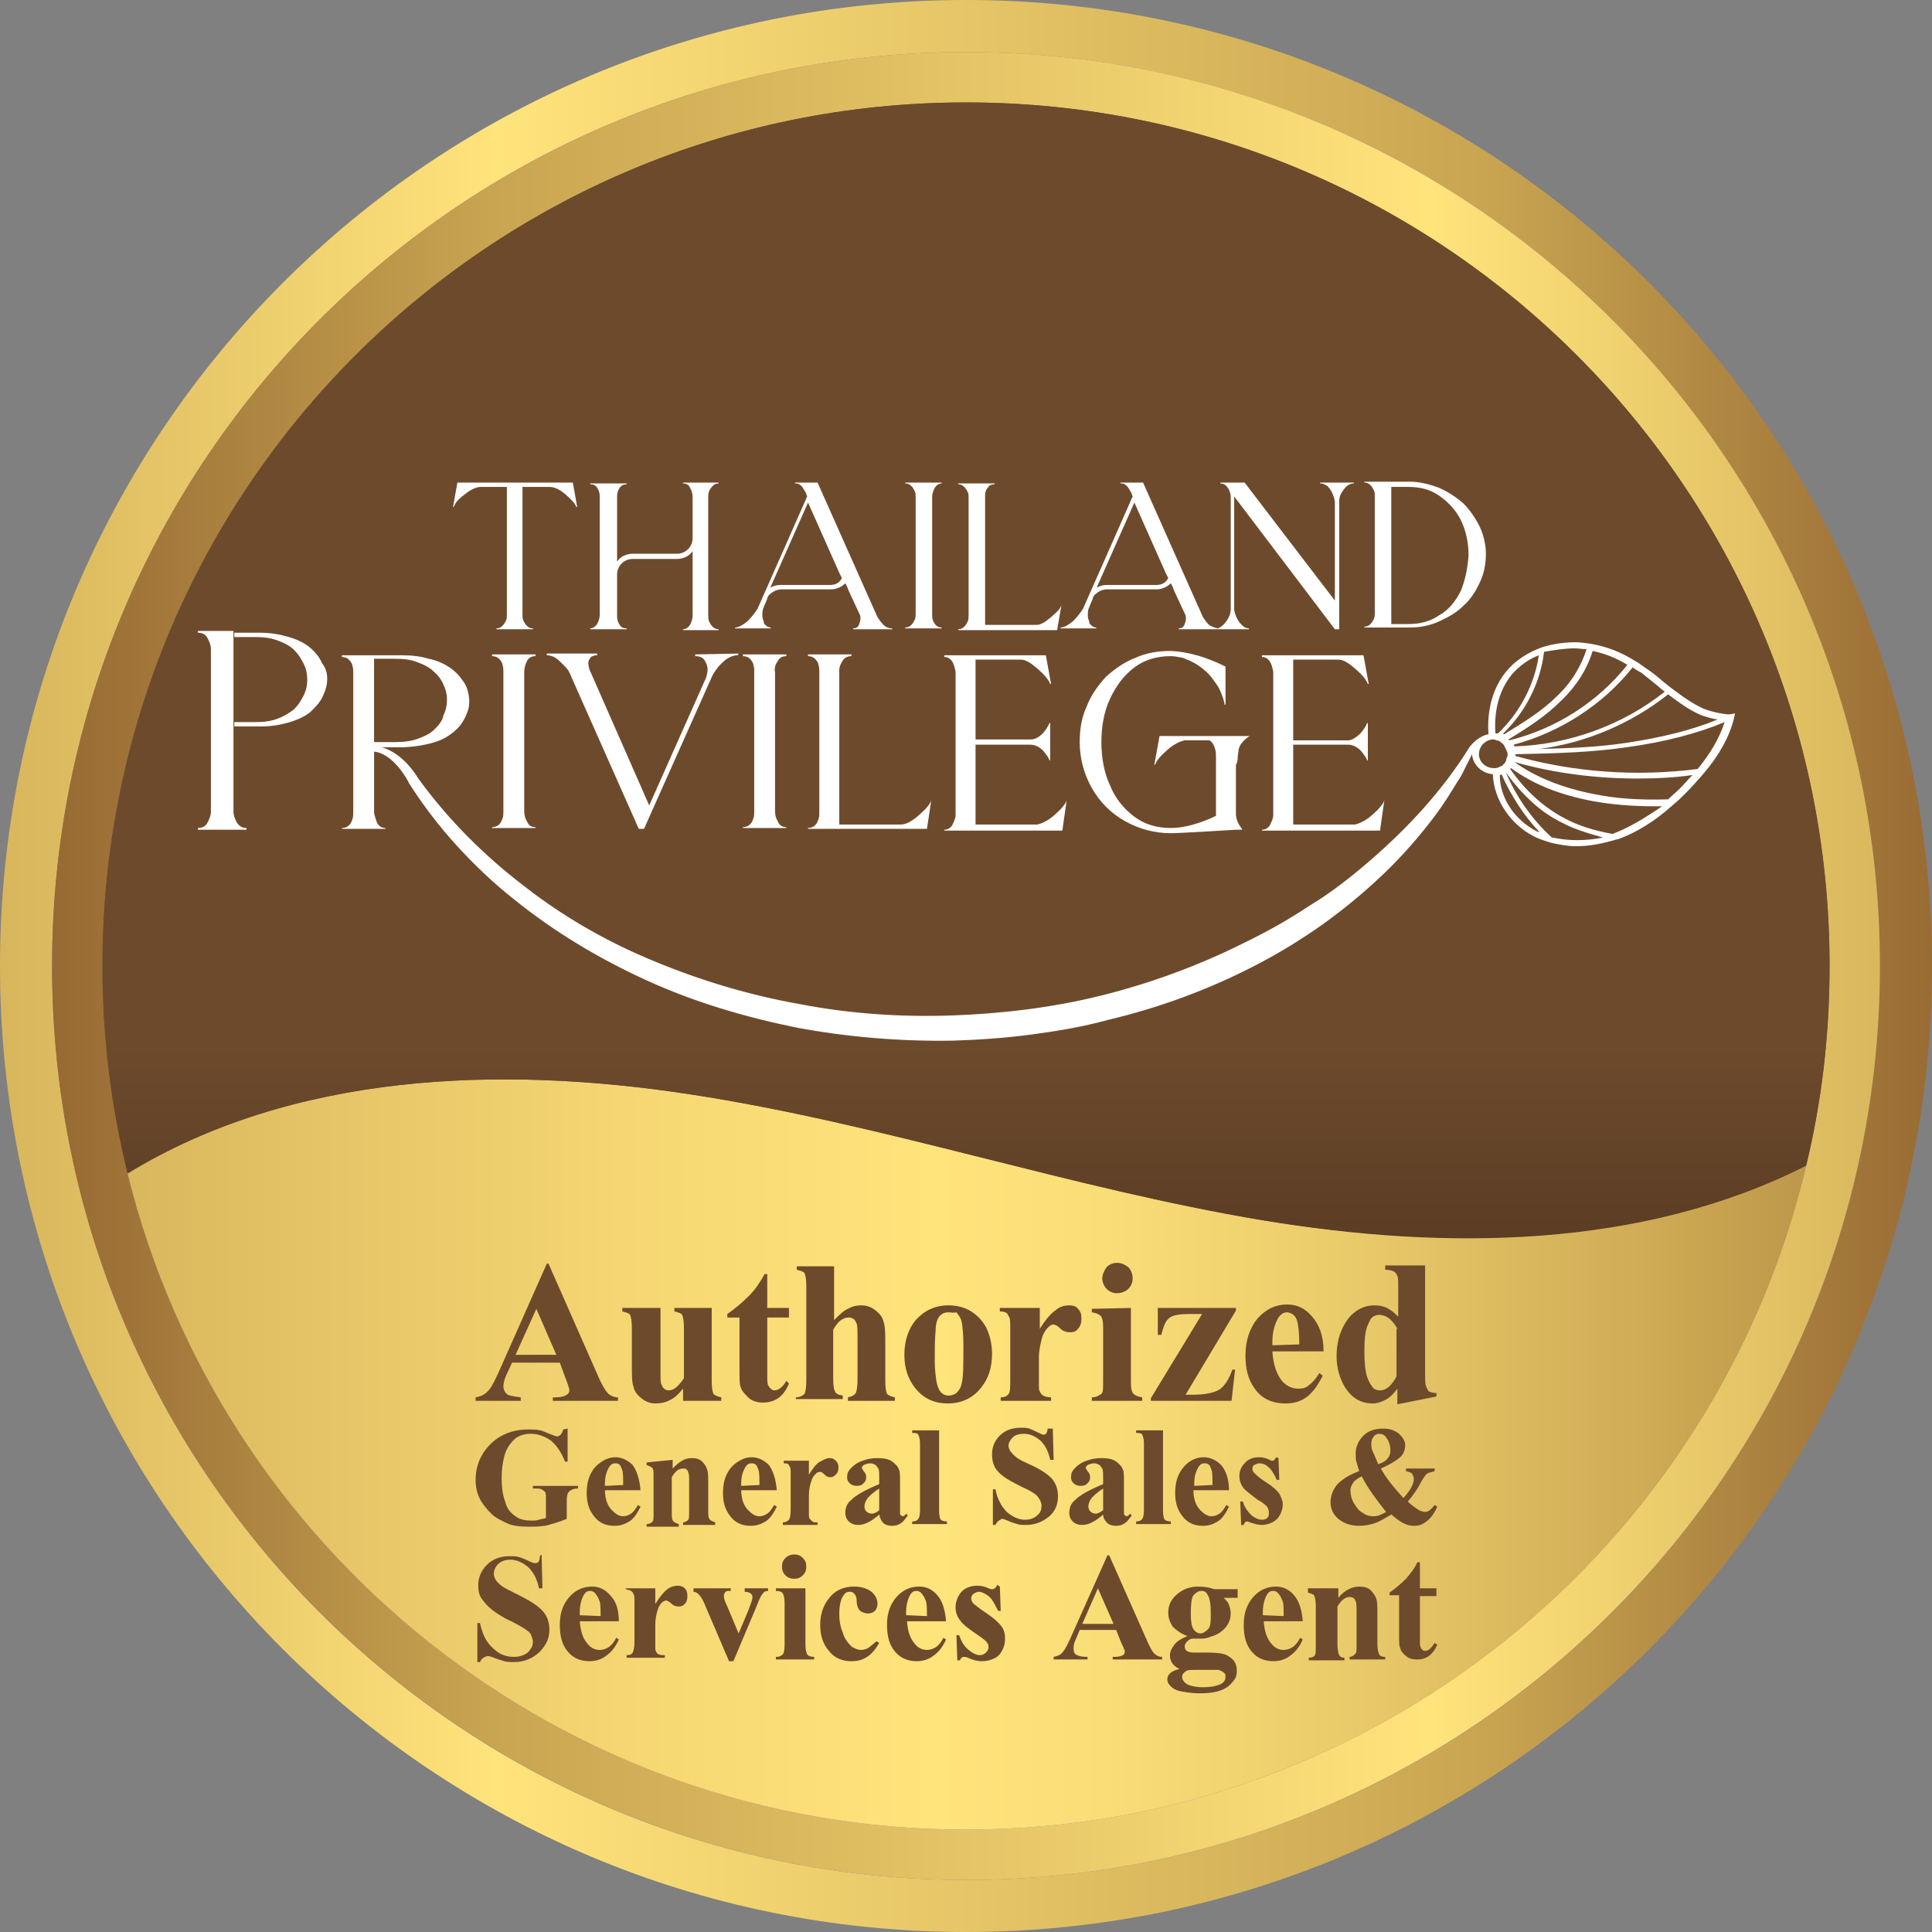 <?xml version="1.0" encoding="utf-8"?>
<!-- Generator: Adobe Illustrator 25.2.1, SVG Export Plug-In . SVG Version: 6.00 Build 0)  -->
<svg version="1.1" id="Layer_1" xmlns="http://www.w3.org/2000/svg" xmlns:xlink="http://www.w3.org/1999/xlink" x="0px" y="0px"
	 viewBox="0 0 222.6 222.6" style="enable-background:new 0 0 222.6 222.6;" xml:space="preserve">
<rect x="0" y="0" width="222.6" height="222.6" fill="#808080" stroke="none"/>
<style type="text/css">
	.st0{fill:#6E4A2C;}
	.st1{fill:url(#SVGID_1_);}
	.st2{fill:url(#SVGID_2_);}
	.st3{fill:url(#SVGID_3_);}
	.st4{fill:url(#SVGID_4_);}
	.st5{fill:#FFFFFF;}
</style>
<g>
	<path class="st0" d="M210.8,111.3c0,7.9-0.9,15.6-2.7,23v0c-18.9,9.6-41.6,9.8-62.6,6.3c-22.2-3.7-43.7-11.1-65.9-14.5
		c-22-3.4-45.9-2.5-64.9,9.1c-1.9-7.7-2.9-15.7-2.9-23.9c0-54.9,44.5-99.5,99.5-99.5S210.8,56.3,210.8,111.3z"/>
	
		<linearGradient id="SVGID_1_" gradientUnits="userSpaceOnUse" x1="271.479" y1="109.183" x2="-46.395" y2="109.183" gradientTransform="matrix(1 0 0 -1 0 220.475)">
		<stop  offset="2.200000e-02" style="stop-color:#723D1D"/>
		<stop  offset="0.316" style="stop-color:#C9A551"/>
		<stop  offset="0.674" style="stop-color:#FFE37B"/>
		<stop  offset="0.921" style="stop-color:#C9A551"/>
		<stop  offset="1" style="stop-color:#723D1D"/>
	</linearGradient>
	<path class="st1" d="M111.3,0C49.8,0,0,49.8,0,111.3s49.8,111.3,111.3,111.3s111.3-49.8,111.3-111.3S172.8,0,111.3,0z M111.3,216.6
		C53.1,216.6,6,169.5,6,111.3S53.1,6,111.3,6s105.3,47.2,105.3,105.3S169.5,216.6,111.3,216.6z"/>
	
		<linearGradient id="SVGID_2_" gradientUnits="userSpaceOnUse" x1="-38.395" y1="109.183" x2="262.948" y2="109.183" gradientTransform="matrix(1 0 0 -1 0 220.475)">
		<stop  offset="2.200000e-02" style="stop-color:#723D1D"/>
		<stop  offset="0.316" style="stop-color:#C9A551"/>
		<stop  offset="0.674" style="stop-color:#FFE37B"/>
		<stop  offset="0.921" style="stop-color:#C9A551"/>
		<stop  offset="1" style="stop-color:#723D1D"/>
	</linearGradient>
	<path class="st2" d="M111.3,6C53.1,6,6,53.1,6,111.3s47.2,105.3,105.3,105.3s105.3-47.2,105.3-105.3S169.5,6,111.3,6z M208.1,134.3
		c-10.4,43.9-49.8,76.5-96.8,76.5c-46.7,0-85.9-32.2-96.6-75.6c-1.9-7.7-2.9-15.7-2.9-23.9c0-54.9,44.5-99.5,99.5-99.5
		s99.5,44.5,99.5,99.5C210.8,119.2,209.9,126.9,208.1,134.3L208.1,134.3z"/>
	
		<linearGradient id="SVGID_3_" gradientUnits="userSpaceOnUse" x1="-48.724" y1="52.906" x2="291.331" y2="52.906" gradientTransform="matrix(1 0 0 -1 0 220.475)">
		<stop  offset="2.200000e-02" style="stop-color:#723D1D"/>
		<stop  offset="0.101" style="stop-color:#C9A551"/>
		<stop  offset="0.224" style="stop-color:#E0BF63"/>
		<stop  offset="0.371" style="stop-color:#F7D974"/>
		<stop  offset="0.459" style="stop-color:#FFE37B"/>
		<stop  offset="0.518" style="stop-color:#F9DD77"/>
		<stop  offset="0.6" style="stop-color:#EACB6A"/>
		<stop  offset="0.696" style="stop-color:#D0AD56"/>
		<stop  offset="0.719" style="stop-color:#C9A551"/>
		<stop  offset="1" style="stop-color:#723D1D"/>
	</linearGradient>
	<path class="st3" d="M208.1,134.3c-10.4,43.9-49.8,76.5-96.8,76.5c-46.7,0-85.9-32.2-96.6-75.6c19-11.6,42.8-12.5,64.9-9.1
		c22.2,3.4,43.7,10.8,65.9,14.5C166.6,144,189.2,143.8,208.1,134.3z"/>
	<g>
		<g>
			<path class="st0" d="M64.5,157H59l-0.7,1.5c-0.2,0.5-0.3,0.9-0.3,1.2c0,0.4,0.2,0.8,0.5,1c0.2,0.1,0.7,0.2,1.5,0.3v0.4h-5.2V161
				c0.6-0.1,1-0.3,1.4-0.7c0.4-0.4,0.8-1.2,1.3-2.3l5.5-12.4h0.2l5.6,12.7c0.5,1.2,1,2,1.3,2.3c0.3,0.2,0.6,0.4,1.1,0.4v0.4h-7.5
				V161h0.3c0.6,0,1-0.1,1.3-0.3c0.2-0.1,0.3-0.3,0.3-0.5c0-0.1,0-0.3-0.1-0.4c0-0.1-0.1-0.4-0.3-0.9L64.5,157z M64.1,156.1
				l-2.3-5.3l-2.4,5.3H64.1z"/>
			<path class="st0" d="M82,150.7v8.4c0,0.8,0.1,1.3,0.2,1.5c0.2,0.2,0.5,0.3,0.9,0.4v0.4h-4.4V160c-0.5,0.6-1,1.1-1.5,1.3
				c-0.5,0.3-1.1,0.4-1.7,0.4c-0.6,0-1.1-0.2-1.6-0.6c-0.5-0.4-0.8-0.8-0.9-1.3c-0.2-0.5-0.2-1.4-0.2-2.6V153c0-0.8-0.1-1.3-0.2-1.5
				s-0.5-0.3-0.9-0.4v-0.4h4.4v7.3c0,0.8,0,1.3,0.1,1.5c0.1,0.2,0.2,0.4,0.3,0.5c0.2,0.1,0.3,0.2,0.5,0.2c0.3,0,0.5-0.1,0.7-0.2
				c0.3-0.2,0.7-0.6,1.1-1.2V153c0-0.8-0.1-1.3-0.2-1.5s-0.5-0.3-0.9-0.4v-0.4L82,150.7L82,150.7z"/>
			<path class="st0" d="M88.4,146.8v3.9h2.5v1.1h-2.5v6.6c0,0.6,0,1,0.1,1.2c0.1,0.2,0.2,0.3,0.3,0.4c0.1,0.1,0.3,0.2,0.4,0.2
				c0.5,0,1-0.4,1.4-1.1l0.3,0.3c-0.6,1.5-1.6,2.2-3,2.2c-0.7,0-1.3-0.2-1.7-0.6s-0.8-0.8-0.9-1.3c-0.1-0.3-0.1-1-0.1-2.1v-5.8h-1.4
				v-0.4c1-0.7,1.8-1.4,2.5-2.1c0.7-0.7,1.3-1.6,1.8-2.5H88.4z"/>
			<path class="st0" d="M96.1,145.9v6.2c0.6-0.6,1.1-1.1,1.6-1.3c0.5-0.3,1-0.4,1.5-0.4c0.7,0,1.2,0.2,1.7,0.6
				c0.5,0.4,0.8,0.8,0.9,1.3c0.2,0.5,0.2,1.4,0.2,2.6v4.2c0,0.8,0.1,1.3,0.2,1.5c0.2,0.2,0.5,0.3,0.9,0.4v0.4h-5.4V161
				c0.4-0.1,0.7-0.2,0.9-0.5c0.1-0.2,0.2-0.7,0.2-1.5v-4.8c0-0.9,0-1.4-0.1-1.7c-0.1-0.2-0.2-0.4-0.3-0.5c-0.2-0.1-0.3-0.2-0.6-0.2
				c-0.3,0-0.6,0.1-0.9,0.3c-0.3,0.2-0.6,0.6-0.9,1.1v5.7c0,0.8,0.1,1.2,0.2,1.4c0.1,0.3,0.4,0.4,0.9,0.5v0.4h-5.4V161
				c0.4,0,0.8-0.2,1-0.4c0.1-0.2,0.2-0.7,0.2-1.5v-10.9c0-0.8-0.1-1.3-0.2-1.5s-0.5-0.3-0.9-0.4v-0.4H96.1z"/>
			<path class="st0" d="M109.3,150.4c0.9,0,1.8,0.2,2.6,0.7c0.8,0.5,1.4,1.2,1.8,2c0.4,0.9,0.6,1.9,0.6,2.9c0,1.5-0.4,2.8-1.2,3.8
				c-0.9,1.2-2.2,1.9-3.9,1.9c-1.6,0-2.8-0.6-3.7-1.7s-1.3-2.4-1.3-3.9c0-1.5,0.4-2.9,1.3-4C106.5,151,107.7,150.4,109.3,150.4z
				 M109.3,151.2c-0.4,0-0.7,0.1-1,0.4c-0.3,0.3-0.5,0.9-0.5,1.7c-0.1,0.9-0.1,2.1-0.1,3.6c0,0.8,0.1,1.6,0.2,2.3
				c0.1,0.5,0.3,1,0.5,1.2c0.3,0.3,0.6,0.4,0.9,0.4c0.3,0,0.6-0.1,0.9-0.3c0.3-0.3,0.5-0.6,0.6-1.1c0.2-0.7,0.2-2.2,0.2-4.4
				c0-1.3-0.1-2.2-0.2-2.7c-0.1-0.5-0.4-0.8-0.6-1.1C109.9,151.3,109.6,151.2,109.3,151.2z"/>
			<path class="st0" d="M119.8,150.7v2.4c0.7-1.1,1.3-1.8,1.9-2.2c0.5-0.4,1-0.5,1.5-0.5c0.4,0,0.8,0.1,1,0.4
				c0.3,0.3,0.4,0.6,0.4,1.1c0,0.5-0.1,0.9-0.4,1.2c-0.2,0.3-0.5,0.4-0.9,0.4c-0.4,0-0.8-0.1-1.1-0.4c-0.3-0.3-0.5-0.4-0.5-0.4
				c-0.1,0-0.2-0.1-0.3-0.1c-0.2,0-0.4,0.1-0.6,0.3c-0.3,0.3-0.5,0.6-0.7,1.1c-0.2,0.7-0.4,1.6-0.4,2.4v2.5l0,0.6
				c0,0.4,0,0.7,0.1,0.8c0.1,0.2,0.2,0.4,0.4,0.5c0.2,0.1,0.5,0.2,0.9,0.2v0.4h-5.8V161c0.5,0,0.8-0.2,0.9-0.4
				c0.2-0.2,0.2-0.8,0.2-1.7V153c0-0.6,0-1-0.1-1.2c-0.1-0.2-0.2-0.4-0.3-0.5c-0.1-0.1-0.4-0.2-0.8-0.2v-0.4L119.8,150.7
				L119.8,150.7z"/>
			<path class="st0" d="M130.3,150.7v8.5c0,0.8,0.1,1.2,0.3,1.4c0.2,0.2,0.5,0.3,1,0.4v0.4h-5.8V161c0.5,0,0.8-0.2,1.1-0.4
				c0.2-0.2,0.2-0.6,0.2-1.4v-6.2c0-0.8-0.1-1.2-0.3-1.4c-0.2-0.2-0.5-0.3-1-0.4v-0.4L130.3,150.7L130.3,150.7z M128.7,145.5
				c0.5,0,0.9,0.2,1.3,0.5c0.3,0.3,0.5,0.8,0.5,1.3c0,0.5-0.2,0.9-0.5,1.2c-0.3,0.3-0.8,0.5-1.3,0.5c-0.5,0-0.9-0.2-1.2-0.5
				c-0.3-0.3-0.5-0.8-0.5-1.2s0.2-0.9,0.5-1.3C127.8,145.7,128.2,145.5,128.7,145.5z"/>
			<path class="st0" d="M141.9,161.4h-9.3v-0.3l5.9-9.7h-1.7c-0.7,0-1.3,0.1-1.6,0.2c-0.3,0.1-0.6,0.3-0.8,0.6
				c-0.2,0.3-0.4,0.8-0.6,1.6h-0.4v-3.1h9v0.3l-5.8,9.7h0.7c1.5,0,2.5-0.2,3.2-0.6c0.6-0.4,1.1-1.2,1.5-2.3h0.3L141.9,161.4z"/>
			<path class="st0" d="M152.5,155.7h-5.9c0.1,1.4,0.4,2.5,1.1,3.4c0.5,0.6,1.2,0.9,1.9,0.9c0.5,0,0.9-0.1,1.2-0.4
				c0.4-0.3,0.8-0.7,1.2-1.4l0.4,0.3c-0.6,1.2-1.2,2-1.9,2.5c-0.7,0.5-1.5,0.7-2.4,0.7c-1.6,0-2.8-0.6-3.6-1.8c-0.7-1-1-2.2-1-3.7
				c0-1.8,0.5-3.2,1.4-4.3c1-1.1,2.1-1.6,3.4-1.6c1.1,0,2,0.4,2.8,1.3C152,152.6,152.5,153.9,152.5,155.7z M149.7,154.9
				c0-1.2-0.1-2.1-0.2-2.5c-0.1-0.5-0.3-0.8-0.6-1c-0.2-0.1-0.4-0.2-0.6-0.2c-0.4,0-0.7,0.2-1,0.6c-0.4,0.7-0.7,1.6-0.7,2.8v0.4
				L149.7,154.9L149.7,154.9z"/>
			<path class="st0" d="M164.2,145.9v12.3c0,0.8,0,1.3,0.1,1.5c0.1,0.3,0.2,0.4,0.3,0.6c0.2,0.1,0.5,0.2,0.9,0.2v0.4l-4.5,0.9V160
				c-0.5,0.7-1,1.1-1.4,1.3c-0.4,0.2-0.9,0.4-1.4,0.4c-1.4,0-2.4-0.6-3.2-1.8c-0.6-1-1-2.2-1-3.6c0-1.2,0.2-2.2,0.6-3.1
				c0.4-0.9,0.9-1.6,1.6-2.1c0.7-0.5,1.4-0.7,2.2-0.7c0.5,0,1,0.1,1.4,0.3c0.4,0.2,0.8,0.5,1.3,1v-3.2c0-0.8,0-1.3-0.1-1.5
				c-0.1-0.2-0.2-0.4-0.4-0.5s-0.5-0.2-1-0.2v-0.5H164.2z M161,153.1c-0.6-1.1-1.3-1.6-2.1-1.6c-0.3,0-0.5,0.1-0.7,0.2
				c-0.3,0.2-0.5,0.7-0.7,1.2c-0.2,0.6-0.3,1.5-0.3,2.7c0,1.4,0.1,2.3,0.3,3c0.2,0.6,0.5,1.1,0.8,1.4c0.2,0.1,0.4,0.2,0.7,0.2
				c0.7,0,1.3-0.5,1.9-1.6V153.1z"/>
		</g>
		<g>
			<path class="st0" d="M65.4,164.6v3.8h-0.3c-0.4-1-0.9-1.8-1.6-2.4c-0.7-0.5-1.5-0.8-2.3-0.8c-0.8,0-1.5,0.2-2,0.7
				c-0.5,0.5-0.9,1.1-1.1,1.9c-0.2,0.8-0.3,1.6-0.3,2.5c0,1,0.1,1.9,0.4,2.7c0.2,0.8,0.6,1.3,1.2,1.7c0.5,0.4,1.2,0.5,1.9,0.5
				c0.3,0,0.5,0,0.8-0.1c0.3-0.1,0.5-0.1,0.8-0.2v-2.2c0-0.4,0-0.7-0.1-0.8c-0.1-0.1-0.2-0.2-0.4-0.3c-0.2-0.1-0.4-0.1-0.7-0.1h-0.3
				v-0.3h5.2v0.3c-0.4,0-0.7,0.1-0.8,0.2c-0.2,0.1-0.3,0.2-0.4,0.4c0,0.1-0.1,0.3-0.1,0.7v2.2c-0.7,0.3-1.4,0.5-2.1,0.7
				c-0.7,0.2-1.5,0.2-2.3,0.2c-1,0-1.9-0.1-2.5-0.4s-1.3-0.6-1.8-1.1c-0.5-0.5-0.9-1-1.2-1.5c-0.4-0.7-0.6-1.5-0.6-2.4
				c0-1.6,0.6-3,1.7-4.1s2.6-1.7,4.3-1.7c0.5,0,1,0,1.4,0.1c0.2,0,0.6,0.2,1.1,0.4s0.8,0.3,0.9,0.3c0.1,0,0.3-0.1,0.4-0.2
				c0.1-0.1,0.2-0.3,0.3-0.6L65.4,164.6L65.4,164.6z"/>
			<path class="st0" d="M73.8,171.7h-4.1c0,1,0.3,1.8,0.8,2.3c0.4,0.4,0.8,0.7,1.3,0.7c0.3,0,0.6-0.1,0.9-0.3c0.3-0.2,0.5-0.5,0.8-1
				l0.3,0.2c-0.4,0.8-0.8,1.4-1.3,1.7c-0.5,0.3-1,0.5-1.7,0.5c-1.1,0-1.9-0.4-2.5-1.3c-0.5-0.7-0.7-1.5-0.7-2.5c0-1.2,0.3-2.2,1-3
				c0.7-0.7,1.5-1.1,2.3-1.1c0.7,0,1.4,0.3,2,0.9C73.4,169.5,73.7,170.5,73.8,171.7z M71.8,171.1c0-0.8,0-1.4-0.1-1.7
				c-0.1-0.3-0.2-0.6-0.4-0.7c-0.1-0.1-0.3-0.1-0.4-0.1c-0.3,0-0.5,0.1-0.7,0.4c-0.3,0.5-0.5,1.1-0.5,1.9v0.3L71.8,171.1L71.8,171.1
				z"/>
			<path class="st0" d="M77.5,168.2v1c0.4-0.4,0.7-0.7,1.1-0.9c0.3-0.2,0.7-0.3,1.1-0.3c0.5,0,0.9,0.1,1.2,0.4
				c0.3,0.3,0.5,0.6,0.6,1c0.1,0.3,0.1,0.9,0.1,1.7v2.9c0,0.6,0,0.9,0.2,1.1c0.1,0.1,0.3,0.2,0.6,0.3v0.3h-3.7v-0.3
				c0.3,0,0.5-0.2,0.6-0.3c0.1-0.1,0.1-0.5,0.1-1v-3.3c0-0.6,0-1-0.1-1.1c0-0.2-0.1-0.3-0.2-0.4c-0.1-0.1-0.2-0.1-0.4-0.1
				c-0.5,0-0.9,0.3-1.3,1v4c0,0.6,0,0.9,0.2,1.1c0.1,0.1,0.3,0.2,0.6,0.3v0.3h-3.7v-0.3c0.3,0,0.5-0.1,0.7-0.3
				c0.1-0.1,0.1-0.5,0.1-1v-4.2c0-0.6,0-0.9-0.2-1c-0.1-0.1-0.3-0.2-0.6-0.3v-0.3L77.5,168.2L77.5,168.2z"/>
			<path class="st0" d="M89.5,171.7h-4.1c0,1,0.3,1.8,0.8,2.3c0.4,0.4,0.8,0.7,1.3,0.7c0.3,0,0.6-0.1,0.9-0.3c0.3-0.2,0.5-0.5,0.8-1
				l0.3,0.2c-0.4,0.8-0.8,1.4-1.3,1.7c-0.5,0.3-1,0.5-1.7,0.5c-1.1,0-1.9-0.4-2.5-1.3c-0.5-0.7-0.7-1.5-0.7-2.5c0-1.2,0.3-2.2,1-3
				c0.7-0.7,1.5-1.1,2.3-1.1c0.7,0,1.4,0.3,2,0.9C89.1,169.5,89.4,170.5,89.5,171.7z M87.5,171.1c0-0.8,0-1.4-0.1-1.7
				c-0.1-0.3-0.2-0.6-0.4-0.7c-0.1-0.1-0.3-0.1-0.4-0.1c-0.3,0-0.5,0.1-0.7,0.4c-0.3,0.5-0.5,1.1-0.5,1.9v0.3L87.5,171.1L87.5,171.1
				z"/>
			<path class="st0" d="M93.2,168.2v1.7c0.5-0.8,0.9-1.3,1.3-1.5c0.4-0.2,0.7-0.4,1.1-0.4c0.3,0,0.5,0.1,0.7,0.3
				c0.2,0.2,0.3,0.4,0.3,0.8c0,0.4-0.1,0.6-0.3,0.8c-0.2,0.2-0.4,0.3-0.6,0.3c-0.3,0-0.5-0.1-0.7-0.3s-0.3-0.3-0.4-0.3
				c-0.1,0-0.1,0-0.2,0c-0.2,0-0.3,0.1-0.4,0.2c-0.2,0.2-0.4,0.4-0.5,0.8c-0.2,0.5-0.3,1.1-0.3,1.7v1.7l0,0.4c0,0.3,0,0.5,0.1,0.6
				c0.1,0.1,0.2,0.2,0.3,0.3c0.1,0.1,0.3,0.1,0.6,0.1v0.3h-4v-0.3c0.3,0,0.5-0.1,0.7-0.3c0.1-0.1,0.2-0.5,0.2-1.2v-4.1
				c0-0.4,0-0.7-0.1-0.8c-0.1-0.1-0.1-0.3-0.2-0.3c-0.1-0.1-0.3-0.1-0.5-0.1v-0.3H93.2z"/>
			<path class="st0" d="M101.3,174.5c-0.9,0.8-1.7,1.2-2.4,1.2c-0.4,0-0.8-0.1-1.1-0.4c-0.3-0.3-0.4-0.6-0.4-1
				c0-0.6,0.2-1.1,0.7-1.5c0.5-0.5,1.5-1.1,3.2-1.8v-0.7c0-0.6,0-0.9-0.1-1.1c-0.1-0.1-0.2-0.3-0.3-0.4c-0.2-0.1-0.4-0.2-0.6-0.2
				c-0.3,0-0.6,0.1-0.8,0.2c-0.1,0.1-0.2,0.2-0.2,0.3c0,0.1,0.1,0.2,0.2,0.4c0.2,0.2,0.3,0.4,0.3,0.7c0,0.3-0.1,0.5-0.3,0.7
				c-0.2,0.2-0.4,0.3-0.8,0.3c-0.3,0-0.6-0.1-0.8-0.3c-0.2-0.2-0.3-0.4-0.3-0.7c0-0.4,0.1-0.7,0.5-1.1c0.3-0.3,0.7-0.6,1.3-0.8
				c0.5-0.2,1.1-0.3,1.7-0.3c0.7,0,1.3,0.1,1.7,0.4c0.4,0.3,0.7,0.6,0.8,1c0.1,0.2,0.1,0.7,0.1,1.5v2.9c0,0.3,0,0.5,0,0.6
				c0,0.1,0.1,0.2,0.1,0.2c0.1,0,0.1,0.1,0.2,0.1c0.1,0,0.3-0.1,0.4-0.3l0.2,0.2c-0.3,0.4-0.5,0.7-0.8,0.9c-0.3,0.2-0.6,0.3-1,0.3
				c-0.4,0-0.8-0.1-1-0.3C101.5,175.2,101.4,174.9,101.3,174.5z M101.3,174v-2.5c-0.6,0.4-1.1,0.8-1.4,1.2c-0.2,0.3-0.3,0.6-0.3,0.9
				c0,0.2,0.1,0.5,0.3,0.6c0.1,0.1,0.3,0.2,0.6,0.2C100.6,174.4,101,174.3,101.3,174z"/>
			<path class="st0" d="M108.2,164.9v9.2c0,0.5,0.1,0.9,0.2,1c0.1,0.1,0.4,0.2,0.7,0.2v0.3h-4v-0.3c0.3,0,0.6-0.1,0.7-0.3
				c0.1-0.1,0.2-0.4,0.2-1v-7.7c0-0.5-0.1-0.8-0.2-1s-0.4-0.2-0.7-0.2v-0.3H108.2z"/>
			<path class="st0" d="M121.3,164.6l0.1,3.6H121c-0.2-0.9-0.5-1.6-1.1-2.2c-0.6-0.5-1.2-0.8-1.9-0.8c-0.5,0-1,0.1-1.3,0.4
				c-0.3,0.3-0.5,0.6-0.5,1c0,0.2,0.1,0.4,0.2,0.6c0.2,0.2,0.4,0.5,0.7,0.7c0.2,0.2,0.8,0.5,1.7,0.9c1.3,0.6,2.1,1.2,2.5,1.7
				c0.4,0.5,0.6,1.2,0.6,1.9c0,0.9-0.3,1.7-1,2.3c-0.7,0.6-1.6,1-2.7,1c-0.3,0-0.7,0-1-0.1s-0.7-0.2-1.1-0.4
				c-0.3-0.1-0.5-0.2-0.6-0.2c-0.1,0-0.3,0.1-0.4,0.2c-0.2,0.1-0.3,0.3-0.4,0.5h-0.3v-4.1h0.3c0.2,1.1,0.7,2,1.3,2.6
				c0.7,0.6,1.4,0.9,2.1,0.9c0.6,0,1.1-0.2,1.4-0.5c0.4-0.3,0.5-0.7,0.5-1.1c0-0.3-0.1-0.5-0.2-0.7c-0.1-0.2-0.3-0.5-0.6-0.7
				c-0.3-0.2-0.8-0.5-1.5-0.8c-1-0.5-1.7-0.9-2.1-1.2c-0.4-0.3-0.8-0.7-1-1.1c-0.2-0.4-0.3-0.9-0.3-1.4c0-0.9,0.3-1.6,0.9-2.2
				s1.4-0.9,2.4-0.9c0.3,0,0.7,0,1,0.1c0.2,0.1,0.5,0.2,0.9,0.4c0.4,0.2,0.6,0.3,0.7,0.3c0.1,0,0.2,0,0.3-0.1s0.2-0.3,0.2-0.6
				L121.3,164.6L121.3,164.6z"/>
			<path class="st0" d="M127.1,174.5c-0.9,0.8-1.7,1.2-2.4,1.2c-0.4,0-0.8-0.1-1.1-0.4c-0.3-0.3-0.4-0.6-0.4-1
				c0-0.6,0.2-1.1,0.7-1.5c0.5-0.5,1.5-1.1,3.2-1.8v-0.7c0-0.6,0-0.9-0.1-1.1c-0.1-0.1-0.2-0.3-0.3-0.4c-0.2-0.1-0.4-0.2-0.6-0.2
				c-0.3,0-0.6,0.1-0.8,0.2c-0.1,0.1-0.2,0.2-0.2,0.3c0,0.1,0.1,0.2,0.2,0.4c0.2,0.2,0.3,0.4,0.3,0.7c0,0.3-0.1,0.5-0.3,0.7
				s-0.4,0.3-0.8,0.3c-0.3,0-0.6-0.1-0.8-0.3c-0.2-0.2-0.3-0.4-0.3-0.7c0-0.4,0.1-0.7,0.5-1.1c0.3-0.3,0.7-0.6,1.3-0.8
				c0.5-0.2,1.1-0.3,1.7-0.3c0.7,0,1.3,0.1,1.7,0.4c0.4,0.3,0.7,0.6,0.8,1c0.1,0.2,0.1,0.7,0.1,1.5v2.9c0,0.3,0,0.5,0,0.6
				c0,0.1,0.1,0.2,0.1,0.2c0.1,0,0.1,0.1,0.2,0.1c0.1,0,0.3-0.1,0.4-0.3l0.2,0.2c-0.3,0.4-0.5,0.7-0.8,0.9c-0.3,0.2-0.6,0.3-1,0.3
				c-0.4,0-0.8-0.1-1-0.3C127.3,175.2,127.1,174.9,127.1,174.5z M127.1,174v-2.5c-0.6,0.4-1.1,0.8-1.4,1.2c-0.2,0.3-0.3,0.6-0.3,0.9
				c0,0.2,0.1,0.5,0.3,0.6c0.1,0.1,0.3,0.2,0.6,0.2C126.4,174.4,126.7,174.3,127.1,174z"/>
			<path class="st0" d="M134,164.9v9.2c0,0.5,0.1,0.9,0.2,1c0.1,0.1,0.4,0.2,0.7,0.2v0.3h-4v-0.3c0.3,0,0.6-0.1,0.7-0.3
				c0.1-0.1,0.2-0.4,0.2-1v-7.7c0-0.5-0.1-0.8-0.2-1s-0.4-0.2-0.7-0.2v-0.3H134z"/>
			<path class="st0" d="M141.6,171.7h-4.1c0,1,0.3,1.8,0.8,2.3c0.4,0.4,0.8,0.7,1.3,0.7c0.3,0,0.6-0.1,0.9-0.3
				c0.3-0.2,0.5-0.5,0.8-1l0.3,0.2c-0.4,0.8-0.8,1.4-1.3,1.7c-0.5,0.3-1,0.5-1.7,0.5c-1.1,0-1.9-0.4-2.5-1.3
				c-0.5-0.7-0.7-1.5-0.7-2.5c0-1.2,0.3-2.2,1-3s1.5-1.1,2.3-1.1c0.7,0,1.4,0.3,2,0.9C141.3,169.5,141.6,170.5,141.6,171.7z
				 M139.7,171.1c0-0.8,0-1.4-0.1-1.7c-0.1-0.3-0.2-0.6-0.4-0.7c-0.1-0.1-0.3-0.1-0.4-0.1c-0.3,0-0.5,0.1-0.7,0.4
				c-0.3,0.5-0.5,1.1-0.5,1.9v0.3L139.7,171.1L139.7,171.1z"/>
			<path class="st0" d="M147.3,168l0.1,2.5h-0.3c-0.3-0.7-0.7-1.3-1-1.5c-0.3-0.3-0.7-0.4-1-0.4c-0.2,0-0.4,0.1-0.6,0.2
				c-0.2,0.1-0.2,0.3-0.2,0.5c0,0.1,0.1,0.3,0.2,0.4c0.2,0.2,0.6,0.6,1.4,1.1c0.8,0.5,1.3,1,1.5,1.3c0.2,0.4,0.4,0.8,0.4,1.2
				c0,0.4-0.1,0.8-0.3,1.2c-0.2,0.4-0.5,0.7-0.9,0.9c-0.4,0.2-0.8,0.3-1.2,0.3c-0.4,0-0.8-0.1-1.4-0.3c-0.2-0.1-0.3-0.1-0.3-0.1
				c-0.2,0-0.3,0.1-0.4,0.4h-0.3l-0.1-2.7h0.3c0.2,0.7,0.6,1.2,1,1.6c0.4,0.3,0.8,0.5,1.2,0.5c0.3,0,0.5-0.1,0.6-0.2
				c0.2-0.2,0.2-0.3,0.2-0.6c0-0.3-0.1-0.5-0.2-0.7c-0.2-0.2-0.5-0.5-1.1-0.8c-0.8-0.6-1.3-1-1.6-1.3c-0.3-0.4-0.5-0.9-0.5-1.4
				c0-0.6,0.2-1.1,0.6-1.5c0.4-0.5,1-0.7,1.7-0.7c0.4,0,0.8,0.1,1.2,0.3c0.1,0.1,0.3,0.1,0.3,0.1c0.1,0,0.2,0,0.2-0.1
				c0.1,0,0.1-0.2,0.3-0.3L147.3,168L147.3,168z"/>
			<path class="st0" d="M162,169.2h3.3v0.3c-0.4,0.1-0.7,0.2-0.9,0.3c-0.2,0.2-0.5,0.6-0.8,1.2c-0.3,0.6-0.8,1.3-1.4,2
				c0.5,0.5,1,0.8,1.3,1c0.2,0.1,0.5,0.2,0.7,0.2c0.4,0,0.7-0.3,1.1-0.8l0.3,0.2c-0.4,0.9-0.9,1.5-1.4,1.8c-0.4,0.3-0.8,0.4-1.3,0.4
				c-0.4,0-0.8-0.1-1.2-0.3c-0.4-0.2-0.8-0.5-1.4-1c-0.7,0.4-1.3,0.8-1.9,1c-0.6,0.2-1.2,0.3-1.8,0.3c-1,0-1.8-0.3-2.4-0.8
				c-0.6-0.5-0.9-1.2-0.9-1.9c0-0.8,0.3-1.5,0.8-2.1c0.6-0.6,1.4-1.1,2.5-1.5c-0.1-0.3-0.2-0.7-0.3-1c-0.1-0.3-0.1-0.6-0.1-1
				c0-0.8,0.3-1.5,0.9-2.1s1.4-0.8,2.3-0.8c0.7,0,1.3,0.2,1.8,0.6c0.4,0.4,0.7,0.8,0.7,1.3c0,0.6-0.2,1.1-0.7,1.5s-1.2,0.8-2.1,1.2
				c0.6,1.1,1.5,2.2,2.6,3.4c0.8-0.9,1.2-1.6,1.2-2.2c0-0.2-0.1-0.4-0.2-0.6c-0.2-0.2-0.4-0.2-0.7-0.3L162,169.2L162,169.2z
				 M156.9,170.1c-0.4,0.2-0.7,0.4-0.9,0.6c-0.2,0.3-0.4,0.6-0.4,1c0,0.5,0.1,1,0.4,1.5c0.3,0.5,0.6,0.9,1,1.1
				c0.4,0.3,0.8,0.4,1.2,0.4c0.2,0,0.4,0,0.7-0.1c0.2-0.1,0.5-0.2,0.8-0.4C158.6,172.8,157.6,171.5,156.9,170.1z M158.8,168.7
				c0.6-0.2,0.9-0.4,1.1-0.7c0.2-0.2,0.3-0.5,0.3-0.9c0-0.6-0.2-1.1-0.5-1.5c-0.2-0.3-0.5-0.4-0.8-0.4c-0.2,0-0.5,0.1-0.6,0.3
				c-0.2,0.2-0.3,0.5-0.3,0.8c0,0.3,0,0.5,0.1,0.8C158.3,167.5,158.5,168,158.8,168.7z"/>
		</g>
		<g>
			<path class="st0" d="M62.4,179.1l0.1,3.9h-0.4c-0.2-1-0.6-1.8-1.2-2.4c-0.7-0.6-1.4-0.9-2.1-0.9c-0.6,0-1.1,0.2-1.4,0.5
				c-0.3,0.3-0.5,0.7-0.5,1.1c0,0.3,0.1,0.5,0.2,0.7c0.2,0.3,0.4,0.5,0.8,0.8c0.3,0.2,0.9,0.5,1.9,1c1.4,0.7,2.3,1.3,2.8,1.9
				c0.5,0.6,0.7,1.3,0.7,2.1c0,1-0.4,1.8-1.2,2.6c-0.8,0.7-1.7,1.1-2.9,1.1c-0.4,0-0.7,0-1.1-0.1c-0.3-0.1-0.7-0.2-1.2-0.4
				c-0.3-0.1-0.5-0.2-0.7-0.2c-0.1,0-0.3,0.1-0.5,0.2c-0.2,0.1-0.3,0.3-0.4,0.5h-0.3V187h0.3c0.3,1.3,0.7,2.2,1.5,2.9
				c0.7,0.7,1.5,1,2.4,1c0.7,0,1.2-0.2,1.6-0.5c0.4-0.4,0.6-0.8,0.6-1.2c0-0.3-0.1-0.5-0.2-0.8c-0.1-0.3-0.4-0.5-0.7-0.7
				c-0.3-0.2-0.8-0.5-1.6-0.9c-1.1-0.5-1.8-1-2.3-1.4c-0.5-0.4-0.8-0.8-1.1-1.2s-0.4-1-0.4-1.5c0-0.9,0.3-1.7,1-2.4
				c0.7-0.7,1.6-1,2.6-1c0.4,0,0.8,0,1.1,0.1c0.3,0.1,0.6,0.2,1,0.4c0.4,0.2,0.7,0.3,0.8,0.3c0.1,0,0.3,0,0.4-0.1
				c0.1-0.1,0.2-0.3,0.2-0.7L62.4,179.1L62.4,179.1z"/>
			<path class="st0" d="M71.3,186.8h-4.5c0.1,1.1,0.3,1.9,0.9,2.6c0.4,0.5,0.9,0.7,1.4,0.7c0.3,0,0.7-0.1,1-0.3s0.6-0.5,0.9-1.1
				l0.3,0.2c-0.4,0.9-0.9,1.5-1.5,1.9c-0.5,0.4-1.2,0.6-1.9,0.6c-1.2,0-2.1-0.5-2.7-1.4c-0.5-0.7-0.7-1.7-0.7-2.8
				c0-1.4,0.4-2.4,1.1-3.2c0.7-0.8,1.6-1.2,2.6-1.2c0.8,0,1.5,0.3,2.1,1C71,184.5,71.3,185.5,71.3,186.8z M69.2,186.2
				c0-0.9,0-1.6-0.2-1.9c-0.1-0.3-0.3-0.6-0.5-0.8c-0.1-0.1-0.3-0.2-0.5-0.2c-0.3,0-0.5,0.1-0.7,0.4c-0.3,0.5-0.5,1.2-0.5,2.1v0.3
				L69.2,186.2L69.2,186.2z"/>
			<path class="st0" d="M75.5,183v1.8c0.5-0.8,1-1.4,1.4-1.7c0.4-0.3,0.8-0.4,1.2-0.4c0.3,0,0.6,0.1,0.8,0.3
				c0.2,0.2,0.3,0.5,0.3,0.9c0,0.4-0.1,0.7-0.3,0.9c-0.2,0.2-0.4,0.3-0.7,0.3c-0.3,0-0.6-0.1-0.8-0.3s-0.4-0.3-0.4-0.3
				c-0.1,0-0.1-0.1-0.2-0.1c-0.2,0-0.3,0.1-0.5,0.2c-0.2,0.2-0.4,0.5-0.5,0.8c-0.2,0.6-0.3,1.2-0.3,1.9v1.9l0,0.5
				c0,0.3,0,0.5,0.1,0.6c0.1,0.2,0.2,0.3,0.3,0.3c0.1,0.1,0.4,0.1,0.7,0.1v0.3h-4.4v-0.3c0.4,0,0.6-0.1,0.7-0.3
				c0.1-0.2,0.2-0.6,0.2-1.3v-4.5c0-0.5,0-0.8-0.1-0.9c-0.1-0.2-0.1-0.3-0.3-0.4c-0.1-0.1-0.3-0.1-0.6-0.2V183L75.5,183L75.5,183z"
				/>
			<path class="st0" d="M84,191.4l-2.7-6.3c-0.3-0.8-0.6-1.2-0.8-1.4c-0.1-0.1-0.3-0.3-0.6-0.3V183h4.3v0.3c-0.3,0-0.5,0-0.6,0.1
				c-0.1,0.1-0.2,0.3-0.2,0.5c0,0.2,0.1,0.6,0.4,1.2l1.3,3.1l1.1-2.6c0.3-0.8,0.5-1.3,0.5-1.6c0-0.2-0.1-0.3-0.2-0.4
				c-0.1-0.1-0.4-0.2-0.7-0.2V183h2.7v0.3c-0.3,0-0.5,0.1-0.6,0.3c-0.2,0.2-0.4,0.6-0.7,1.4l-2.7,6.4L84,191.4L84,191.4z"/>
			<path class="st0" d="M92.8,183v6.5c0,0.6,0.1,0.9,0.2,1.1c0.1,0.2,0.4,0.3,0.8,0.3v0.3h-4.4v-0.3c0.4,0,0.6-0.1,0.8-0.3
				c0.1-0.1,0.2-0.5,0.2-1.1v-4.8c0-0.6-0.1-0.9-0.2-1.1c-0.1-0.2-0.4-0.3-0.8-0.3V183H92.8z M91.5,179.1c0.4,0,0.7,0.1,1,0.4
				c0.3,0.3,0.4,0.6,0.4,1s-0.1,0.7-0.4,1c-0.3,0.3-0.6,0.4-1,0.4s-0.7-0.1-1-0.4c-0.3-0.3-0.4-0.6-0.4-1s0.1-0.7,0.4-1
				C90.8,179.2,91.2,179.1,91.5,179.1z"/>
			<path class="st0" d="M101,189.1l0.3,0.2c-0.4,0.7-0.9,1.3-1.4,1.6c-0.6,0.4-1.2,0.5-1.8,0.5c-1.1,0-2-0.4-2.6-1.2
				c-0.7-0.8-1-1.8-1-3c0-1.1,0.3-2.1,0.9-2.9c0.7-1,1.7-1.5,3-1.5c0.8,0,1.5,0.2,2,0.6c0.5,0.4,0.7,0.9,0.7,1.4
				c0,0.3-0.1,0.6-0.3,0.8c-0.2,0.2-0.5,0.3-0.8,0.3c-0.3,0-0.6-0.1-0.9-0.3c-0.2-0.2-0.4-0.6-0.4-1.2c0-0.4-0.1-0.6-0.3-0.8
				s-0.3-0.2-0.5-0.2c-0.3,0-0.5,0.1-0.7,0.4c-0.3,0.4-0.5,1.1-0.5,2.1c0,0.8,0.1,1.5,0.4,2.2c0.2,0.7,0.6,1.2,1,1.6
				c0.3,0.2,0.7,0.4,1.1,0.4c0.3,0,0.6-0.1,0.8-0.2C100.3,189.7,100.6,189.4,101,189.1z"/>
			<path class="st0" d="M109,186.8h-4.5c0.1,1.1,0.3,1.9,0.9,2.6c0.4,0.5,0.9,0.7,1.4,0.7c0.3,0,0.7-0.1,1-0.3s0.6-0.5,0.9-1.1
				l0.3,0.2c-0.4,0.9-0.9,1.5-1.5,1.9c-0.5,0.4-1.2,0.6-1.9,0.6c-1.2,0-2.1-0.5-2.7-1.4c-0.5-0.7-0.7-1.7-0.7-2.8
				c0-1.4,0.4-2.4,1.1-3.2c0.7-0.8,1.6-1.2,2.6-1.2c0.8,0,1.5,0.3,2.1,1C108.6,184.5,108.9,185.5,109,186.8z M106.8,186.2
				c0-0.9,0-1.6-0.2-1.9c-0.1-0.3-0.3-0.6-0.5-0.8c-0.1-0.1-0.3-0.2-0.5-0.2c-0.3,0-0.5,0.1-0.7,0.4c-0.3,0.5-0.5,1.2-0.5,2.1v0.3
				L106.8,186.2L106.8,186.2z"/>
			<path class="st0" d="M115.2,182.8l0.1,2.8H115c-0.4-0.8-0.7-1.4-1.1-1.7c-0.4-0.3-0.8-0.5-1.1-0.5c-0.2,0-0.4,0.1-0.6,0.2
				c-0.2,0.2-0.3,0.3-0.3,0.6c0,0.2,0.1,0.3,0.2,0.5c0.2,0.2,0.7,0.6,1.6,1.2c0.9,0.6,1.4,1.1,1.7,1.5c0.3,0.4,0.4,0.9,0.4,1.4
				c0,0.5-0.1,0.9-0.3,1.3c-0.2,0.4-0.5,0.8-1,1c-0.4,0.2-0.9,0.3-1.4,0.3c-0.4,0-0.9-0.1-1.6-0.4c-0.2-0.1-0.3-0.1-0.4-0.1
				c-0.2,0-0.4,0.1-0.5,0.4h-0.3l-0.1-2.9h0.3c0.3,0.8,0.6,1.3,1.1,1.7c0.5,0.4,0.9,0.6,1.3,0.6c0.3,0,0.5-0.1,0.7-0.3
				c0.2-0.2,0.3-0.4,0.3-0.6c0-0.3-0.1-0.5-0.3-0.7c-0.2-0.2-0.6-0.5-1.2-0.9c-0.9-0.6-1.5-1.1-1.7-1.4c-0.4-0.5-0.6-1-0.6-1.6
				c0-0.6,0.2-1.2,0.6-1.7c0.4-0.5,1.1-0.8,1.9-0.8c0.4,0,0.9,0.1,1.3,0.3c0.2,0.1,0.3,0.1,0.4,0.1c0.1,0,0.2,0,0.3-0.1
				c0.1,0,0.2-0.2,0.3-0.4L115.2,182.8L115.2,182.8z"/>
			<path class="st0" d="M128.6,187.8h-4.2l-0.5,1.2c-0.2,0.4-0.2,0.7-0.2,1c0,0.3,0.1,0.6,0.4,0.7c0.2,0.1,0.5,0.2,1.2,0.2v0.3h-3.9
				v-0.3c0.4-0.1,0.8-0.2,1-0.5c0.3-0.3,0.6-0.9,1-1.8l4.2-9.4h0.2l4.3,9.7c0.4,0.9,0.7,1.5,1,1.7c0.2,0.2,0.5,0.3,0.8,0.3v0.3h-5.7
				v-0.3h0.2c0.5,0,0.8-0.1,1-0.2c0.1-0.1,0.2-0.2,0.2-0.4c0-0.1,0-0.2-0.1-0.3c0-0.1-0.1-0.3-0.3-0.7L128.6,187.8z M128.3,187.1
				l-1.8-4.1l-1.8,4.1H128.3z"/>
			<path class="st0" d="M139.9,183.1h2.7v1h-1.6c0.3,0.3,0.5,0.5,0.6,0.8c0.1,0.3,0.2,0.6,0.2,1c0,0.6-0.2,1.1-0.5,1.5
				c-0.3,0.4-0.8,0.8-1.3,1c-0.6,0.2-1,0.4-1.5,0.4c0,0-0.4,0-1,0c-0.3,0-0.5,0.1-0.7,0.3c-0.2,0.2-0.3,0.4-0.3,0.6
				c0,0.2,0.1,0.4,0.2,0.5c0.2,0.1,0.4,0.2,0.8,0.2l1.5,0c1.2,0,2.1,0.1,2.5,0.4c0.7,0.4,1,0.9,1,1.7c0,0.5-0.1,0.9-0.5,1.3
				c-0.3,0.4-0.7,0.7-1.2,0.9c-0.7,0.3-1.6,0.4-2.6,0.4c-0.7,0-1.4-0.1-2-0.2c-0.6-0.1-1-0.3-1.3-0.6c-0.3-0.3-0.4-0.5-0.4-0.8
				c0-0.3,0.1-0.5,0.3-0.7c0.2-0.2,0.6-0.4,1.1-0.5c-0.8-0.4-1.1-0.9-1.1-1.6c0-0.4,0.2-0.8,0.5-1.2c0.3-0.4,0.8-0.7,1.5-1
				c-0.8-0.3-1.3-0.7-1.7-1.1c-0.3-0.5-0.5-1-0.5-1.6c0-0.8,0.3-1.5,1-2.1c0.7-0.6,1.5-0.9,2.5-0.9
				C138.7,182.8,139.3,182.9,139.9,183.1z M137.9,192.4c-0.6,0-1,0-1.2,0.1c-0.3,0.2-0.5,0.4-0.5,0.7c0,0.3,0.2,0.6,0.5,0.8
				c0.3,0.2,1,0.4,1.9,0.4c0.8,0,1.4-0.1,1.9-0.3c0.5-0.2,0.7-0.5,0.7-0.9c0-0.1,0-0.3-0.1-0.4c-0.2-0.2-0.4-0.3-0.7-0.4
				C140.1,192.4,139.2,192.4,137.9,192.4z M138.4,183.3c-0.3,0-0.6,0.2-0.9,0.5c-0.2,0.3-0.3,1-0.3,2.1c0,0.9,0.1,1.5,0.3,1.8
				c0.2,0.3,0.5,0.5,0.8,0.5c0.3,0,0.6-0.2,0.9-0.5s0.3-0.9,0.3-1.9c0-1-0.1-1.7-0.4-2.1C139,183.4,138.7,183.3,138.4,183.3z"/>
			<path class="st0" d="M150.1,186.8h-4.5c0.1,1.1,0.3,1.9,0.9,2.6c0.4,0.5,0.9,0.7,1.4,0.7c0.3,0,0.7-0.1,1-0.3s0.6-0.5,0.9-1.1
				l0.3,0.2c-0.4,0.9-0.9,1.5-1.5,1.9c-0.5,0.4-1.2,0.6-1.9,0.6c-1.2,0-2.1-0.5-2.7-1.4c-0.5-0.7-0.7-1.7-0.7-2.8
				c0-1.4,0.4-2.4,1.1-3.2c0.7-0.8,1.6-1.2,2.6-1.2c0.8,0,1.5,0.3,2.1,1C149.7,184.5,150,185.5,150.1,186.8z M147.9,186.2
				c0-0.9,0-1.6-0.2-1.9c-0.1-0.3-0.3-0.6-0.5-0.8c-0.1-0.1-0.3-0.2-0.5-0.2c-0.3,0-0.5,0.1-0.7,0.4c-0.3,0.5-0.5,1.2-0.5,2.1v0.3
				L147.9,186.2L147.9,186.2z"/>
			<path class="st0" d="M154.2,183v1.1c0.4-0.5,0.8-0.8,1.2-1c0.4-0.2,0.8-0.3,1.2-0.3c0.5,0,1,0.1,1.3,0.4c0.3,0.3,0.6,0.7,0.7,1.1
				c0.1,0.3,0.1,1,0.1,1.9v3.2c0,0.6,0.1,1,0.2,1.2s0.3,0.3,0.7,0.3v0.3h-4.1v-0.3c0.3,0,0.5-0.2,0.7-0.4c0.1-0.1,0.1-0.5,0.1-1.1
				v-3.6c0-0.7,0-1.1-0.1-1.3c-0.1-0.2-0.1-0.3-0.3-0.4s-0.3-0.1-0.4-0.1c-0.5,0-1,0.4-1.4,1.1v4.4c0,0.6,0.1,1,0.2,1.2
				s0.3,0.3,0.6,0.3v0.3h-4.1v-0.3c0.3,0,0.6-0.1,0.7-0.3c0.1-0.1,0.1-0.5,0.1-1.1v-4.6c0-0.6-0.1-1-0.2-1.2
				c-0.1-0.1-0.3-0.2-0.7-0.3V183L154.2,183L154.2,183z"/>
			<path class="st0" d="M163.6,180v3h1.9v0.9h-1.9v5c0,0.5,0,0.8,0.1,0.9c0,0.1,0.1,0.2,0.2,0.3c0.1,0.1,0.2,0.1,0.3,0.1
				c0.4,0,0.7-0.3,1.1-0.9l0.3,0.2c-0.5,1.1-1.2,1.7-2.3,1.7c-0.5,0-1-0.1-1.3-0.4c-0.4-0.3-0.6-0.6-0.7-1c-0.1-0.2-0.1-0.7-0.1-1.6
				v-4.4h-1.1v-0.3c0.7-0.5,1.4-1.1,1.9-1.6c0.5-0.6,1-1.2,1.3-1.9L163.6,180L163.6,180z"/>
		</g>
	</g>
	
		<linearGradient id="SVGID_4_" gradientUnits="userSpaceOnUse" x1="111.294" y1="224.391" x2="111.294" y2="-28.315" gradientTransform="matrix(1 0 0 -1 0 220.475)">
		<stop  offset="0.492" style="stop-color:#6E4A2C"/>
		<stop  offset="1" style="stop-color:#000000"/>
	</linearGradient>
	<path class="st4" d="M210.8,111.3c0,7.9-0.9,15.6-2.7,23v0c-18.9,9.6-41.6,9.8-62.6,6.3c-22.2-3.7-43.7-11.1-65.9-14.5
		c-22-3.4-45.9-2.5-64.9,9.1c-1.9-7.7-2.9-15.7-2.9-23.9c0-54.9,44.5-99.5,99.5-99.5S210.8,56.3,210.8,111.3z"/>
	<g>
		<path class="st5" d="M27.3,94.8c-0.2-0.4-0.4-0.8-0.4-1.3V72.7h-4.1v0.2c0.5,0,0.9,0.2,1.1,0.6c0.2,0.4,0.4,0.8,0.4,1.3v18.7
			c0,0.5-0.2,0.9-0.4,1.3c-0.2,0.4-0.6,0.6-1.1,0.6v0.2h5.6v-0.2C27.9,95.4,27.6,95.2,27.3,94.8z"/>
		<path class="st5" d="M37.7,78.2c0,0.7-0.2,1.4-0.5,2c-0.3,0.7-0.8,1.2-1.4,1.8c-0.6,0.5-1.4,0.9-2.4,1.2c-1,0.3-2.1,0.5-3.3,0.5
			h-3.1v-0.5h2.4c1,0,1.8-0.1,2.6-0.4c0.8-0.3,1.4-0.7,1.9-1.1c0.5-0.5,0.8-1,1.1-1.6c0.3-0.6,0.4-1.2,0.4-1.8s-0.1-1.2-0.4-1.8
			c-0.3-0.6-0.6-1.1-1.1-1.6c-0.5-0.5-1.1-0.8-1.9-1.1c-0.8-0.3-1.6-0.4-2.6-0.4h-2.4v-0.5H30c1.2,0,2.3,0.2,3.3,0.5
			c1,0.3,1.8,0.7,2.4,1.2c0.6,0.5,1.1,1.1,1.4,1.8C37.5,76.9,37.7,77.5,37.7,78.2z"/>
		<path class="st5" d="M60.7,76.2c0.2-0.4,0.5-0.6,1-0.6v-0.2h-5v0.2c0.3,0,0.6,0.1,0.8,0.3c0.2,0.2,0.4,0.5,0.4,0.7
			c0.1,0.3,0.1,0.5,0.1,0.8v16.1c0,0.3,0,0.6-0.1,0.8c-0.1,0.3-0.2,0.5-0.4,0.7c-0.2,0.2-0.5,0.3-0.8,0.3v0.1h5v-0.1
			c-0.5,0-0.8-0.2-1-0.7c-0.2-0.3-0.3-0.7-0.3-1.2V77.5C60.4,77,60.5,76.6,60.7,76.2z"/>
		<path class="st5" d="M80.1,75.4l0,0.2c0.6,0,1,0.2,1.2,0.7c0.3,0.5,0.3,1.1,0,1.9l-6.5,14.6l-6.9-15.7c-0.1-0.4-0.2-0.8,0-1.1
			c0.1-0.3,0.4-0.5,0.9-0.5l0-0.2h-5.8v0.2c0.5,0,1,0.2,1.5,0.7c0.5,0.5,1,0.9,1.2,1.5l7.9,17.8h0.6l7.9-17.7
			c0.4-0.7,0.8-1.2,1.4-1.7c0.5-0.4,1-0.6,1.5-0.6l0.1-0.2L80.1,75.4L80.1,75.4z"/>
		<path class="st5" d="M89.6,76.2c0.2-0.4,0.5-0.6,1-0.6v-0.2h-5v0.2c0.3,0,0.6,0.1,0.8,0.3c0.2,0.2,0.4,0.5,0.4,0.7
			c0.1,0.3,0.1,0.5,0.1,0.8v16.1c0,0.3,0,0.6-0.1,0.8c-0.1,0.3-0.2,0.5-0.4,0.7c-0.2,0.2-0.5,0.3-0.8,0.3v0.1h5v-0.1
			c-0.5,0-0.8-0.2-1-0.7c-0.2-0.3-0.3-0.7-0.3-1.2V77.5C89.2,77,89.3,76.6,89.6,76.2z"/>
		<path class="st5" d="M107.3,92.2c-0.1,0.4-0.6,1-1.4,1.7s-1.5,1.1-2.1,1.1h-7.1V77.2c0-0.4,0.2-0.8,0.4-1.1s0.5-0.5,1-0.5v-0.2h-5
			v0.2c0.3,0,0.6,0.1,0.8,0.3c0.2,0.2,0.4,0.5,0.4,0.7c0.1,0.3,0.1,0.5,0.1,0.8v16.2c0,0.3,0,0.5-0.1,0.8c-0.1,0.3-0.2,0.5-0.4,0.7
			c-0.2,0.2-0.5,0.3-0.8,0.3v0.1h13.7L107.3,92.2L107.3,92.2L107.3,92.2z"/>
		<path class="st5" d="M159.5,92.2c-0.1,0.4-0.6,1-1.4,1.7c-0.8,0.7-1.5,1-2,1.1H149v-9.2h6.3c0.5,0,1,0.2,1.5,0.7
			c0.4,0.5,0.7,0.9,0.7,1.1h0.1v-4.3h-0.1c0,0.1-0.1,0.3-0.3,0.6c-0.2,0.3-0.4,0.6-0.8,0.9c-0.4,0.3-0.7,0.5-1.1,0.5H149V76h5.2
			c0.6,0,1.2,0.4,2,1.1c0.8,0.7,1.2,1.2,1.4,1.7h0.1l-0.6-3.3h-11.7v0.2c0.4,0,0.7,0.2,0.9,0.5c0.2,0.3,0.3,0.7,0.4,1.2v16.5
			c0,0.4-0.2,0.8-0.4,1.2c-0.2,0.3-0.5,0.5-0.9,0.5v0.1H159L159.5,92.2L159.5,92.2L159.5,92.2z"/>
		<path class="st5" d="M122.9,92.2c-0.1,0.4-0.6,1-1.4,1.7c-0.8,0.7-1.5,1-2,1.1h-7.1v-9.2h6.3c0.5,0,1,0.2,1.5,0.7
			c0.4,0.5,0.7,0.9,0.7,1.1h0.1v-4.3h-0.1c0,0.1-0.1,0.3-0.3,0.6c-0.2,0.3-0.4,0.6-0.8,0.9c-0.4,0.3-0.7,0.4-1.1,0.4h-6.3V76h5.2
			c0.6,0,1.2,0.4,2,1.1c0.8,0.7,1.2,1.2,1.4,1.7h0.1l-0.6-3.3h-11.7v0.2c0.4,0,0.7,0.2,0.9,0.5c0.2,0.3,0.3,0.7,0.4,1.2v16.5
			c0,0.4-0.2,0.8-0.4,1.2c-0.2,0.3-0.5,0.5-0.9,0.5v0.1h13.6L122.9,92.2L122.9,92.2L122.9,92.2z"/>
		<path class="st5" d="M142.6,87.3c0-0.3,0.1-0.6,0.1-0.9c0.2-1,1.3-1.6,1.3-1.6h-10.4l-0.6,3.3h0.1c0.1-0.4,0.6-1,1.4-1.7
			c0.8-0.7,1.5-1,2-1.1h2.8c0.1,0,0.2,0.1,0.3,0.2c0.2,0.2,0.3,0.5,0.4,0.8c0.1,0.3,0.1,0.6,0.1,0.9c0,0.3,0,0.5,0,0.8V94
			c0,0-2.7,1.4-5.2,1.4c-1.6,0-3-0.4-4.2-1.3c-1.2-0.9-2.2-2.1-2.8-3.6c-0.7-1.5-1-3.2-1-5s0.3-3.5,1-5c0.7-1.5,1.6-2.7,2.8-3.6
			c1.2-0.9,2.6-1.3,4.2-1.3c0.4,0,0.9,0.1,1.4,0.2c0.5,0.2,1,0.4,1.5,0.7c0.5,0.3,1,0.7,1.4,1.1c0.4,0.4,0.8,1,1.2,1.6
			c0.3,0.6,0.6,1.3,0.7,2h0.1v-4.4c-2.2-1.1-4.3-1.7-6.3-1.8c-1.4,0-2.8,0.2-4.1,0.8c-1.3,0.5-2.4,1.3-3.4,2.2
			c-0.9,1-1.7,2.1-2.2,3.4c-0.6,1.3-0.8,2.7-0.8,4.1c0,1.9,0.5,3.7,1.4,5.3c0.9,1.6,2.2,2.9,3.8,3.8c1.6,0.9,3.4,1.4,5.3,1.4
			c1.1,0,7.5-0.4,7.5-0.4h0.7v-0.1c0,0-0.7-0.8-0.7-1.7v-5.7C142.6,87.8,142.6,87.5,142.6,87.3z"/>
		<path class="st5" d="M52.7,55.6l-0.5,2.8h0.1c0.1-0.4,0.5-0.9,1.2-1.4c0.7-0.6,1.4-0.9,1.9-0.9h3v14.7c0,0.2,0,0.5-0.1,0.7
			c-0.1,0.2-0.2,0.4-0.4,0.6c-0.2,0.2-0.4,0.3-0.7,0.3v0.1h4.2v-0.1c-0.3,0-0.5-0.1-0.7-0.3c-0.2-0.2-0.3-0.4-0.4-0.6
			c-0.1-0.2-0.1-0.5-0.1-0.7V56.1h3.1c0.6,0,1.2,0.3,1.9,0.9c0.7,0.6,1.1,1.1,1.2,1.4h0.1l-0.5-2.8H52.7z"/>
		<path class="st5" d="M78.7,55.7c0.4,0,0.7,0.2,0.8,0.5c0.2,0.3,0.3,0.7,0.3,1.1V62l0,0c0,1-0.8,1.8-1.8,1.8h-5.1
			c-0.7,0-1.4,0.3-1.8,0.9v-7.5c0-0.4,0.1-0.7,0.3-1c0.2-0.3,0.5-0.4,0.8-0.4v-0.1h-4.2v0.1c0.4,0,0.6,0.1,0.8,0.4
			c0.2,0.3,0.3,0.6,0.3,1v13.6c0,0.4-0.1,0.7-0.3,1.1c-0.2,0.3-0.5,0.5-0.8,0.5v0.1h4.2v-0.1c-0.4,0-0.6-0.1-0.8-0.4
			c-0.2-0.3-0.3-0.6-0.3-1v-4.8c0-1,0.8-1.8,1.8-1.8H78c0.7,0,1.4-0.3,1.8-0.9v7.4c0,0.4-0.1,0.7-0.3,1.1c-0.2,0.3-0.5,0.5-0.8,0.5
			l0,0.1h4.1v-0.1c-0.3,0-0.5-0.1-0.7-0.3c-0.2-0.2-0.3-0.4-0.4-0.6c-0.1-0.2-0.1-0.5-0.1-0.7V57.3c0-0.2,0-0.5,0.1-0.7
			c0.1-0.2,0.2-0.4,0.4-0.6c0.2-0.2,0.4-0.3,0.7-0.3v-0.1h-4.1L78.7,55.7z"/>
		<path class="st5" d="M101.8,72c-0.3-0.3-0.5-0.6-0.7-0.9l-6.9-15.5h-2.6v0.1c0.2,0,0.3,0,0.5,0.1c0.1,0.1,0.3,0.2,0.4,0.4
			c0.1,0.2,0.2,0.3,0.3,0.5c0.1,0.1,0.1,0.3,0.2,0.5l-5.7,12.9c-0.3,0.5-0.7,1-1.2,1.5c-0.5,0.4-1,0.7-1.4,0.7v0.1h4.1v-0.1
			c-0.2,0-0.4-0.1-0.5-0.2c-0.1-0.1-0.3-0.2-0.3-0.4c0,0,0-0.1,0-0.1c-0.2-0.4-0.2-0.9-0.1-1.4l0.2-0.5l0.3-0.7l0-0.1
			c0.1-0.2,0.2-0.4,0.4-0.5c0.3-0.3,0.8-0.5,1.3-0.5h5.7c0.6,0,1.2-0.3,1.6-0.7l0.2,0.4l0.2,0.5l1.3,2.8c0.1,0.4,0,0.7-0.1,1
			c-0.1,0.3-0.3,0.5-0.7,0.5v0.1h4.5l0-0.1C102.3,72.4,102,72.2,101.8,72z M95.6,67.4h-5.7c-0.4,0-0.8,0.1-1.1,0.3l0-0.1l4.3-9.7
			l3.6,8.1l0.3,0.6l0,0C96.7,67.2,96.2,67.4,95.6,67.4z"/>
		<path class="st5" d="M104.3,55.7c0.3,0,0.5,0.1,0.7,0.3c0.2,0.2,0.3,0.4,0.4,0.6c0.1,0.2,0.1,0.5,0.1,0.7v13.4
			c0,0.2,0,0.5-0.1,0.7c-0.1,0.2-0.2,0.4-0.4,0.6c-0.2,0.2-0.4,0.3-0.7,0.3v0.1h4.2v-0.1c-0.4,0-0.7-0.2-0.9-0.6
			c-0.2-0.3-0.2-0.6-0.2-1V57.3c0-0.4,0.1-0.7,0.3-1.1c0.2-0.3,0.5-0.5,0.8-0.5v-0.1h-4.2V55.7z"/>
		<path class="st5" d="M122.3,69.7c-0.1,0.4-0.5,0.8-1.2,1.4c-0.7,0.6-1.2,0.9-1.7,0.9h-5.9V57.1c0-0.4,0.1-0.7,0.3-0.9
			c0.2-0.3,0.4-0.4,0.8-0.4v-0.1h-4.2v0.1c0.3,0,0.5,0.1,0.7,0.3c0.2,0.2,0.3,0.4,0.4,0.6c0.1,0.2,0.1,0.4,0.1,0.7v13.5
			c0,0.2,0,0.5-0.1,0.7c-0.1,0.2-0.2,0.4-0.4,0.6c-0.2,0.2-0.4,0.3-0.7,0.3v0.1h11.4L122.3,69.7L122.3,69.7L122.3,69.7z"/>
		<path class="st5" d="M152.1,55.6v0.1c0.4,0,0.8,0.2,1.1,0.6c0.3,0.4,0.5,0.9,0.6,1.5v11.4l-10.4-13.6h-2.8v0.1
			c0.3,0,0.5,0.1,0.7,0.3c0.2,0.2,0.3,0.4,0.4,0.7c0.1,0.2,0.1,0.5,0.1,0.7v12.8c0,0.5-0.2,1-0.6,1.5c-0.3,0.4-0.6,0.6-0.9,0.7
			l0,0.1h3.6v-0.1c-0.4,0-0.7-0.2-1.1-0.7c-0.3-0.4-0.5-0.9-0.6-1.4V57.2l11.6,15.3h0.5V57.8c0-0.6,0.2-1,0.6-1.5
			c0.3-0.4,0.7-0.6,1.1-0.6v-0.1L152.1,55.6L152.1,55.6z"/>
		<path class="st5" d="M170.5,60.7c-0.5-1-1.1-1.9-1.9-2.7c-0.8-0.7-1.7-1.3-2.8-1.8c-1.1-0.4-2.2-0.7-3.4-0.7h-5.2v0.1
			c0.3,0,0.5,0.1,0.7,0.3c0.2,0.2,0.3,0.4,0.4,0.6c0.1,0.2,0.1,0.5,0.1,0.7v13.4c0,0.2,0,0.5-0.1,0.7c-0.1,0.2-0.2,0.4-0.4,0.6
			c-0.2,0.2-0.4,0.3-0.7,0.3v0.1h5.2c1.2,0,2.3-0.2,3.4-0.7s2-1,2.8-1.8c0.8-0.7,1.4-1.6,1.9-2.7c0.5-1,0.7-2.2,0.7-3.3
			C171.2,62.9,171,61.8,170.5,60.7z M168.3,68.1c-0.6,1.2-1.4,2.2-2.5,2.8c-1,0.7-2.2,1-3.5,1h-2V56.1h2c1.3,0,2.5,0.3,3.5,1
			c1,0.7,1.9,1.6,2.5,2.8c0.6,1.2,0.9,2.6,0.9,4.1C169.1,65.5,168.8,66.9,168.3,68.1z"/>
		<path class="st5" d="M139.3,72c-0.3-0.3-0.5-0.6-0.7-0.9l-6.9-15.5h-2.6v0.1c0.2,0,0.3,0,0.5,0.1c0.1,0.1,0.3,0.2,0.4,0.4
			c0.1,0.2,0.2,0.3,0.3,0.5c0.1,0.1,0.1,0.3,0.2,0.5l-5.7,12.9c-0.3,0.5-0.7,1-1.2,1.5c-0.5,0.4-1,0.7-1.4,0.7v0.1h4.1v-0.1
			c-0.2,0-0.4-0.1-0.5-0.2c-0.1-0.1-0.3-0.2-0.3-0.4c0,0,0-0.1,0-0.1c-0.2-0.4-0.2-0.9-0.1-1.4l0.2-0.5l0.3-0.7l0-0.1
			c0.1-0.2,0.2-0.4,0.4-0.5c0.3-0.3,0.8-0.5,1.3-0.5h5.7c0.6,0,1.2-0.3,1.6-0.7l0.2,0.4l0.2,0.5l1.3,2.8c0.1,0.4,0,0.7-0.1,1
			c-0.1,0.3-0.3,0.5-0.7,0.5v0.1h4.5l0-0.1C139.9,72.3,139.6,72.2,139.3,72z M133.2,67.4h-5.7c-0.4,0-0.8,0.1-1.1,0.3l0-0.1l4.3-9.7
			l3.6,8.1l0.3,0.6l0,0C134.3,67.2,133.8,67.4,133.2,67.4z"/>
		<path class="st5" d="M199.3,82.3c-0.1,0-0.2,0-0.3,0c-0.9-0.1-1.8-0.3-2.6-0.6c-1.4-0.6-2.6-1.5-3.8-2.4c-0.3-0.2-0.6-0.5-0.9-0.7
			c-0.7-0.6-1.4-1.2-2.2-1.7c-0.4-0.3-0.8-0.6-1.2-0.8c-1.6-1-3.2-1.6-4.9-1.9c-0.6-0.1-1.3-0.2-1.9-0.2c-1.3,0-2.7,0.2-3.9,0.6
			c-1.6,0.6-3,1.5-4,2.7c-1.6,1.9-2.3,4.5-2.1,7.3h0l0,0c-1.1,0.2-1.9,1.1-2.2,1.5c-3.1,5-7.1,9.3-11.5,13.1c-2.2,1.9-4.5,3.7-7,5.2
			c-2.4,1.6-4.9,3-7.6,4.3c-5.2,2.6-10.7,4.6-16.3,6c-5.6,1.4-11.5,2.1-17.3,2.3c-5.8,0.2-11.7-0.2-17.4-1.3
			c-5.7-1-11.4-2.7-16.7-4.9c-5.4-2.2-10.5-5.1-15.1-8.7c-4.6-3.5-8.8-7.7-12.2-12.4l0,0c-0.8-1.3-2.2-3-4.2-3.6h2.2
			c0.9,0,3.5-0.2,5.1-1.1c0.7-0.4,1.3-0.9,1.7-1.4c0.4-0.5,0.7-1.1,0.9-1.7c0.2-0.6,0.2-1.2,0.1-1.8c-0.1-0.6-0.3-1.2-0.7-1.7
			c-0.4-0.6-0.9-1.1-1.5-1.5c-0.6-0.4-1.4-0.8-2.4-1c-1-0.3-2-0.4-3.2-0.4h-3.2h-3.6v0.2c0.3,0,0.6,0.1,0.8,0.3
			c0.2,0.2,0.4,0.5,0.4,0.7c0.1,0.3,0.1,0.5,0.1,0.8v16.1c0,0.3,0,0.5-0.1,0.8c-0.1,0.3-0.2,0.5-0.4,0.7c-0.2,0.2-0.5,0.3-0.8,0.3
			v0.1h5v-0.1c-0.4,0-0.7-0.2-0.9-0.5c-0.2-0.4-0.3-0.8-0.4-1.2v-7.1c2.2,0.2,3.9,3.3,4,3.6c1.6,2.5,3.4,4.9,5.5,7.2
			c2,2.2,4.2,4.3,6.6,6.2c4.7,3.8,9.9,6.9,15.4,9.4c5.5,2.5,11.3,4.2,17.2,5.4c5.9,1.1,12,1.6,18,1.5c3-0.1,6-0.3,9-0.7
			c3-0.4,6-0.9,8.9-1.7c5.9-1.4,11.6-3.5,17-6.3c2.7-1.4,5.3-3,7.7-4.7c2.5-1.8,4.8-3.7,7-5.8c2.2-2.1,4.2-4.4,6-6.8
			c0.9-1.2,1.7-2.5,2.5-3.8c0.2-0.3,0.4-0.6,0.6-1l0.5-1c0.2-0.4,0.4-0.8,0.6-1.2c0.1,1.2,1.1,2.2,2.4,2.3c0.1,2.9,2,5.8,4.8,7.2
			c0.6,0.3,1.3,0.5,1.9,0.7c0.9,0.2,1.9,0.4,2.9,0.4c1.5,0,3.1-0.3,4.7-0.8l0.1,0c2.2-0.8,4.3-2.1,6.4-4c0.5-0.4,1-0.9,1.5-1.4
			c0.7-0.7,1.4-1.5,2-2.2c1.8-2.1,3-4.3,3.5-6.4l0.1-0.5L199.3,82.3z M43.1,85.5L43.1,85.5V76v-0.1h2.4c1,0,1.9,0.1,2.6,0.4
			c0.8,0.3,1.4,0.6,1.9,1.1c0.5,0.4,0.9,1,1.1,1.5c0.3,0.6,0.4,1.2,0.4,1.7c0,0.6-0.1,1.2-0.4,1.8C51,83,50.6,83.5,50.1,84
			c-0.5,0.5-1.1,0.8-1.9,1.1c-0.8,0.3-1.7,0.4-2.6,0.4h-1.8L43.1,85.5L43.1,85.5z M196,82.4c0.6,0.2,1.2,0.4,1.9,0.5
			c-2.9,1.2-6.5,2.1-10.6,2.7c-3.3,0.5-6.5,0.6-10,0.7c5.4-0.7,10.6-2.9,14.9-6.3C193.4,80.9,194.6,81.8,196,82.4z M183.5,75
			c1.4,0.3,2.7,0.8,4,1.6c-3.4,4.3-8.3,7.4-13.6,8.7c0,0-0.1-0.1-0.1-0.1c2.3-1.4,4.3-2.7,6-4.4C181.7,79,182.9,77,183.5,75z
			 M191.2,79.2c0.2,0.2,0.4,0.3,0.6,0.5c-4.9,3.9-11.1,6.1-17.3,6.3c0-0.1-0.1-0.1-0.1-0.2c5.3-1.4,10.3-4.6,13.7-8.9
			c0.3,0.2,0.6,0.4,1,0.6C189.7,78,190.5,78.6,191.2,79.2z M181.4,74.7c0.5,0,1,0.1,1.4,0.1c-0.6,1.9-1.7,3.8-3.4,5.4
			c-1.7,1.7-3.8,3-6.1,4.4c0,0-0.1,0-0.1-0.1c2.6-2.5,4.3-5.9,4.7-9.4C179.1,74.9,180.3,74.7,181.4,74.7z M174.2,77.7
			c0.8-0.9,1.8-1.7,3.1-2.2c-0.5,3.4-2.2,6.6-4.7,9c-0.1,0-0.2,0-0.3,0C172.1,81.8,172.8,79.4,174.2,77.7z M170.4,86.9
			c0-0.9,0.7-1.6,1.5-1.7c0,0,0.1,0,0.1,0c0.1,0,0.3,0,0.4,0.1c0.2,0,0.4,0.1,0.5,0.2c0.1,0.1,0.3,0.2,0.4,0.4
			c0.1,0.2,0.2,0.4,0.3,0.6c0,0.1,0.1,0.2,0.1,0.3c0,0,0,0.1,0,0.1c0,0.1,0,0.3-0.1,0.4c0,0.1-0.1,0.3-0.1,0.4
			c-0.1,0.2-0.2,0.3-0.3,0.4c-0.1,0.1-0.2,0.2-0.3,0.2c-0.2,0.1-0.4,0.2-0.6,0.2c-0.1,0-0.1,0-0.2,0
			C171.2,88.5,170.4,87.8,170.4,86.9z M172.8,89.3c0.1,0,0.1,0,0.2-0.1c1.1,2.5,2.6,4.8,4.4,6.7c-0.1,0-0.2-0.1-0.3-0.1
			C174.5,94.5,172.8,91.9,172.8,89.3z M178.9,96.5c0,0-0.1,0-0.1,0c-2.3-2.1-4.1-4.7-5.3-7.5l0,0c1.9,2.6,4,4.6,6.5,5.8
			c1.3,0.7,2.9,1.2,4.7,1.7C182.7,96.9,180.7,96.9,178.9,96.5z M186,96L186,96c-0.1,0-0.1,0-0.1,0.1c-2.3-0.4-4.1-1-5.6-1.8
			c-2.3-1.2-4.5-3.1-6.3-5.7c0,0,0.1-0.1,0.1-0.1c2.6,1.9,5.7,3.1,9.4,3.8c2.2,0.4,4.5,0.6,7.3,0.6c0.2,0,0.4,0,0.7,0
			C189.6,94.2,187.8,95.3,186,96z M193.6,90.8c-0.5,0.5-1,0.9-1.4,1.3c0,0,0,0,0,0c-3.4,0.1-6.1-0.1-8.5-0.6
			c-3.6-0.7-6.7-1.9-9.2-3.7c0,0,0,0,0,0c4.6,1.3,9.4,1.9,14.2,1.9c2.1,0,4.2-0.1,6.3-0.4C194.5,89.8,194.1,90.3,193.6,90.8z
			 M195.6,88.6c-7,0.9-14.2,0.4-21-1.5c0-0.1,0-0.1,0-0.2c4.5-0.1,8.7-0.2,12.8-0.8c4.4-0.6,8.2-1.6,11.3-2.9
			C198.1,85.1,197,86.9,195.6,88.6z"/>
	</g>
</g>
</svg>

